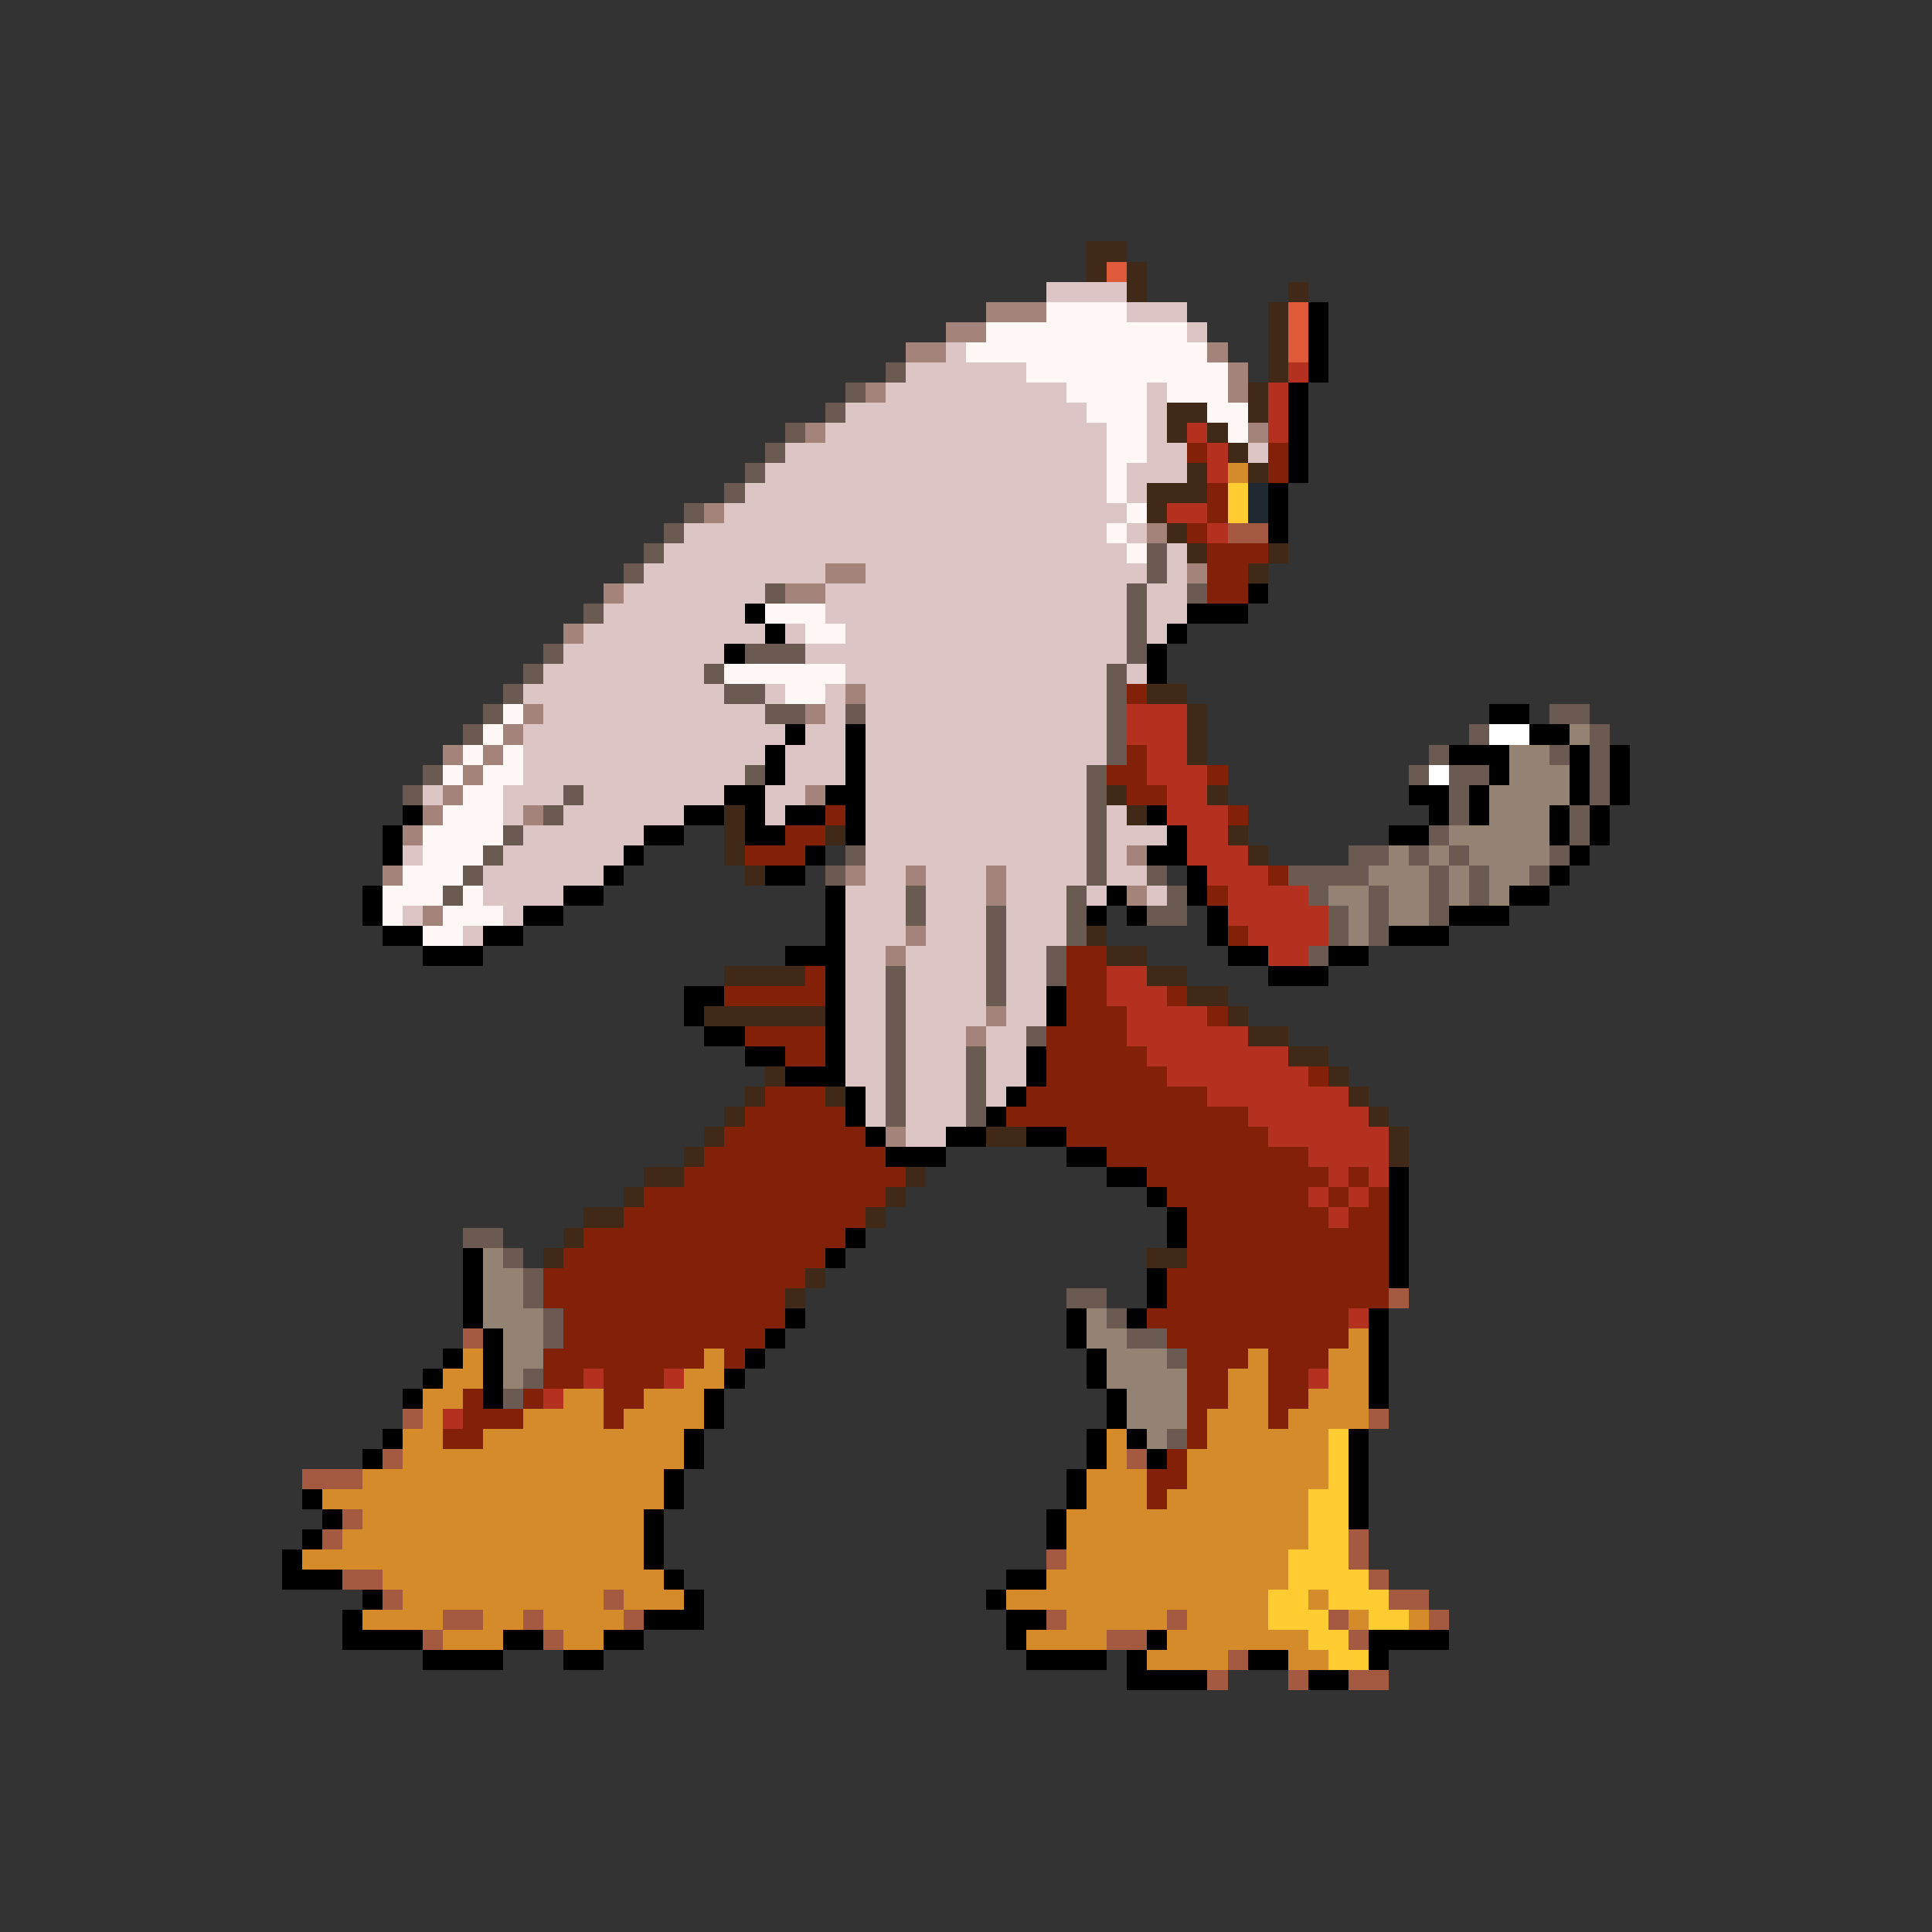 <svg xmlns="http://www.w3.org/2000/svg" viewBox="0 -0.5 96 96" shape-rendering="crispEdges">
<rect x="0" y="-0.5" width="96" height="96" fill="#333333" stroke="none"/>
<path stroke="#412918" d="M54 12h2M54 13h1M56 13h1M56 14h1M64 14h1M63 15h1M63 16h1M63 17h1M63 18h1M62 19h1M58 20h2M62 20h1M58 21h1M60 21h1M61 22h1M59 23h1M62 23h1M57 24h3M57 25h1M58 26h1M59 27h1M63 27h1M62 28h1M57 34h2M59 35h1M59 36h1M59 37h1M55 39h1M60 39h1M36 40h1M56 40h1M36 41h1M41 41h1M61 41h1M36 42h1M62 42h1M37 43h1M54 46h1M55 47h2M36 48h4M57 48h2M59 49h2M35 50h6M61 50h1M62 51h2M64 52h2M38 53h1M66 53h1M37 54h1M41 54h1M67 54h1M36 55h1M68 55h1M35 56h1M49 56h2M69 56h1M34 57h1M69 57h1M32 58h2M45 58h1M31 59h1M44 59h1M29 60h2M43 60h1M28 61h1M27 62h1M57 62h2M40 63h1M39 64h1" />
<path stroke="#de5a39" d="M55 13h1M64 15h1M64 16h1M64 17h1" />
<path stroke="#dec5c5" d="M52 14h4M56 15h3M59 16h1M47 17h1M45 18h6M44 19h9M57 19h1M42 20h12M57 20h1M41 21h14M57 21h1M39 22h16M57 22h2M62 22h1M38 23h17M56 23h3M37 24h18M56 24h1M36 25h20M34 26h21M56 26h1M33 27h23M58 27h1M32 28h9M43 28h14M58 28h1M31 29h7M41 29h15M57 29h2M30 30h7M41 30h15M57 30h2M29 31h9M39 31h1M42 31h14M57 31h1M28 32h8M40 32h16M27 33h8M42 33h13M56 33h1M26 34h10M38 34h1M41 34h1M43 34h12M27 35h11M41 35h1M43 35h12M26 36h13M40 36h2M43 36h12M26 37h12M39 37h3M43 37h12M26 38h11M39 38h3M43 38h11M21 39h1M25 39h3M29 39h7M38 39h2M43 39h11M25 40h1M28 40h6M38 40h1M43 40h11M55 40h1M26 41h6M43 41h11M55 41h3M20 42h1M25 42h6M43 42h11M55 42h1M24 43h6M43 43h2M46 43h3M50 43h4M55 43h2M24 44h4M42 44h3M46 44h3M50 44h3M54 44h1M57 44h1M20 45h1M25 45h1M42 45h3M46 45h3M50 45h3M23 46h1M42 46h3M46 46h3M50 46h3M42 47h2M45 47h4M50 47h2M42 48h2M45 48h4M50 48h2M42 49h2M45 49h4M50 49h2M42 50h2M45 50h4M50 50h2M42 51h2M45 51h3M49 51h2M42 52h2M45 52h3M49 52h2M42 53h2M45 53h3M49 53h2M43 54h1M45 54h3M49 54h1M43 55h1M45 55h3M45 56h2" />
<path stroke="#a4837b" d="M49 15h3M47 16h2M45 17h2M60 17h1M61 18h1M43 19h1M61 19h1M40 21h1M62 21h1M35 25h1M57 26h1M41 28h2M59 28h1M30 29h1M39 29h2M28 31h1M42 34h1M26 35h1M40 35h1M25 36h1M22 37h1M24 37h1M23 38h1M22 39h1M40 39h1M21 40h1M26 40h1M20 41h1M56 42h1M19 43h1M42 43h1M45 43h1M49 43h1M49 44h1M56 44h1M21 45h1M45 46h1M44 47h1M49 50h1M48 51h1M44 56h1" />
<path stroke="#fff6f6" d="M52 15h4M49 16h10M48 17h12M51 18h10M53 19h4M58 19h3M54 20h3M60 20h2M55 21h2M61 21h1M55 22h2M55 23h1M55 24h1M56 25h1M55 26h1M56 27h1M38 30h3M40 31h2M36 33h6M39 34h2M25 35h1M24 36h1M23 37h1M25 37h1M22 38h1M24 38h2M23 39h2M22 40h3M21 41h4M21 42h3M20 43h3M19 44h3M23 44h1M19 45h1M22 45h3M21 46h2" />
<path stroke="#000000" d="M65 15h1M65 16h1M65 17h1M65 18h1M64 19h1M64 20h1M64 21h1M64 22h1M64 23h1M63 24h1M63 25h1M63 26h1M62 29h1M37 30h1M59 30h3M38 31h1M58 31h1M36 32h1M57 32h1M57 33h1M74 35h2M39 36h1M42 36h1M76 36h2M38 37h1M42 37h1M72 37h3M78 37h1M80 37h1M38 38h1M42 38h1M74 38h1M78 38h1M80 38h1M36 39h2M41 39h2M70 39h2M73 39h1M78 39h1M80 39h1M20 40h1M34 40h2M37 40h1M39 40h2M42 40h1M57 40h1M71 40h1M73 40h1M77 40h1M79 40h1M19 41h1M32 41h2M37 41h2M42 41h1M58 41h1M69 41h2M77 41h1M79 41h1M19 42h1M31 42h1M40 42h1M57 42h2M78 42h1M30 43h1M38 43h2M59 43h1M77 43h1M18 44h1M28 44h2M41 44h1M55 44h1M59 44h1M75 44h2M18 45h1M26 45h2M41 45h1M54 45h1M56 45h1M60 45h1M72 45h3M19 46h2M24 46h2M41 46h1M60 46h1M69 46h3M21 47h3M39 47h3M61 47h2M66 47h2M41 48h1M63 48h3M34 49h2M41 49h1M52 49h1M34 50h1M41 50h1M52 50h1M35 51h2M41 51h1M37 52h2M41 52h1M51 52h1M39 53h3M51 53h1M42 54h1M50 54h1M42 55h1M49 55h1M43 56h1M47 56h2M51 56h2M44 57h3M53 57h2M55 58h2M69 58h1M57 59h1M69 59h1M58 60h1M69 60h1M42 61h1M58 61h1M69 61h1M23 62h1M41 62h1M69 62h1M23 63h1M57 63h1M69 63h1M23 64h1M57 64h1M23 65h1M39 65h1M53 65h1M56 65h1M68 65h1M24 66h1M38 66h1M53 66h1M68 66h1M22 67h1M24 67h1M37 67h1M54 67h1M68 67h1M21 68h1M24 68h1M36 68h1M54 68h1M68 68h1M20 69h1M24 69h1M35 69h1M55 69h1M68 69h1M35 70h1M55 70h1M19 71h1M34 71h1M54 71h1M56 71h1M67 71h1M18 72h1M34 72h1M54 72h1M57 72h1M67 72h1M33 73h1M53 73h1M67 73h1M15 74h1M33 74h1M53 74h1M67 74h1M16 75h1M32 75h1M52 75h1M67 75h1M15 76h1M32 76h1M52 76h1M14 77h1M32 77h1M14 78h3M33 78h1M50 78h2M18 79h1M34 79h1M49 79h1M17 80h1M32 80h3M50 80h2M17 81h4M25 81h2M30 81h2M50 81h1M57 81h1M68 81h4M21 82h4M28 82h2M51 82h4M56 82h1M62 82h2M68 82h1M56 83h4M65 83h2" />
<path stroke="#6a5a52" d="M44 18h1M42 19h1M41 20h1M39 21h1M38 22h1M37 23h1M36 24h1M34 25h1M33 26h1M32 27h1M57 27h1M31 28h1M57 28h1M38 29h1M56 29h1M59 29h1M29 30h1M56 30h1M56 31h1M27 32h1M37 32h3M56 32h1M26 33h1M35 33h1M55 33h1M25 34h1M36 34h2M55 34h1M24 35h1M38 35h2M42 35h1M55 35h1M77 35h2M23 36h1M55 36h1M73 36h1M79 36h1M55 37h1M71 37h1M77 37h1M79 37h1M21 38h1M37 38h1M54 38h1M70 38h1M72 38h2M79 38h1M20 39h1M28 39h1M54 39h1M72 39h1M79 39h1M27 40h1M54 40h1M72 40h1M78 40h1M25 41h1M54 41h1M71 41h1M78 41h1M24 42h1M42 42h1M54 42h1M67 42h2M70 42h1M72 42h1M77 42h1M23 43h1M41 43h1M54 43h1M57 43h1M64 43h4M71 43h1M73 43h1M76 43h1M22 44h1M45 44h1M53 44h1M58 44h1M65 44h1M68 44h1M71 44h1M73 44h1M45 45h1M49 45h1M53 45h1M57 45h2M66 45h1M68 45h1M71 45h1M49 46h1M53 46h1M66 46h1M68 46h1M49 47h1M52 47h1M65 47h1M44 48h1M49 48h1M52 48h1M44 49h1M49 49h1M44 50h1M44 51h1M51 51h1M44 52h1M48 52h1M44 53h1M48 53h1M44 54h1M48 54h1M44 55h1M48 55h1M23 61h2M25 62h1M26 63h1M26 64h1M53 64h2M27 65h1M55 65h1M27 66h1M56 66h2M58 67h1M26 68h1M25 69h1M58 71h1" />
<path stroke="#b43120" d="M64 18h1M63 19h1M63 20h1M59 21h1M63 21h1M60 22h1M60 23h1M58 25h2M60 26h1M56 35h3M56 36h3M57 37h2M57 38h3M58 39h2M58 40h3M59 41h2M59 42h3M60 43h3M61 44h4M61 45h5M62 46h4M63 47h2M55 48h2M55 49h3M56 50h4M56 51h6M57 52h7M58 53h7M60 54h7M62 55h6M63 56h6M65 57h4M66 58h1M68 58h1M65 59h1M67 59h1M66 60h1M67 65h1M29 68h1M33 68h1M65 68h1M27 69h1M22 70h1" />
<path stroke="#832008" d="M59 22h1M63 22h1M63 23h1M60 24h1M60 25h1M59 26h1M60 27h3M60 28h2M60 29h2M56 34h1M56 37h1M55 38h2M60 38h1M56 39h2M41 40h1M61 40h1M39 41h2M37 42h3M63 43h1M60 44h1M61 46h1M53 47h2M40 48h1M53 48h2M36 49h5M53 49h2M58 49h1M53 50h3M60 50h1M37 51h4M52 51h4M39 52h2M52 52h5M52 53h6M65 53h1M38 54h3M51 54h9M37 55h5M50 55h12M36 56h7M53 56h10M35 57h9M55 57h10M34 58h11M57 58h9M67 58h1M32 59h12M58 59h7M66 59h1M68 59h1M31 60h12M59 60h7M67 60h2M29 61h13M59 61h10M28 62h13M59 62h10M27 63h13M58 63h11M27 64h12M58 64h11M28 65h11M57 65h10M28 66h10M58 66h9M27 67h8M36 67h1M59 67h3M63 67h3M27 68h2M30 68h3M59 68h2M63 68h2M23 69h1M26 69h1M30 69h2M59 69h2M63 69h2M23 70h3M30 70h1M59 70h1M63 70h1M22 71h2M59 71h1M58 72h1M57 73h2M57 74h1" />
<path stroke="#d58b29" d="M61 23h1M67 66h1M23 67h1M35 67h1M62 67h1M66 67h2M22 68h2M34 68h2M61 68h2M66 68h2M21 69h2M28 69h2M32 69h3M61 69h2M65 69h3M21 70h1M26 70h4M31 70h4M60 70h3M64 70h4M20 71h2M24 71h10M55 71h1M60 71h6M20 72h14M55 72h1M59 72h7M18 73h15M54 73h3M59 73h7M16 74h17M54 74h3M58 74h7M18 75h14M53 75h12M17 76h15M53 76h12M15 77h17M53 77h11M19 78h14M52 78h12M20 79h10M31 79h3M50 79h13M65 79h1M18 80h4M24 80h2M27 80h4M53 80h5M59 80h4M67 80h1M70 80h1M22 81h3M28 81h2M51 81h4M58 81h7M57 82h4M64 82h2" />
<path stroke="#ffcd31" d="M61 24h1M61 25h1M66 71h1M66 72h1M66 73h1M65 74h2M65 75h2M65 76h2M64 77h3M64 78h4M63 79h2M66 79h3M63 80h3M68 80h2M65 81h2M66 82h2" />
<path stroke="#202931" d="M62 24h1M62 25h1" />
<path stroke="#a45a41" d="M61 26h2M69 64h1M23 66h1M20 70h1M68 70h1M19 72h1M56 72h1M15 73h3M17 75h1M16 76h1M67 76h1M52 77h1M67 77h1M17 78h2M68 78h1M19 79h1M30 79h1M69 79h2M22 80h2M26 80h1M31 80h1M52 80h1M58 80h1M66 80h1M71 80h1M21 81h1M27 81h1M55 81h2M67 81h1M61 82h1M60 83h1M64 83h1M67 83h2" />
<path stroke="#ffffff" d="M74 36h2M71 38h1" />
<path stroke="#948373" d="M78 36h1M75 37h2M75 38h3M74 39h4M74 40h3M72 41h5M69 42h1M71 42h1M73 42h4M68 43h3M72 43h1M74 43h2M66 44h2M69 44h2M72 44h1M74 44h1M67 45h1M69 45h2M67 46h1M24 62h1M24 63h2M24 64h2M24 65h3M54 65h1M25 66h2M54 66h2M25 67h2M55 67h3M25 68h1M55 68h4M56 69h3M56 70h3M57 71h1" />
</svg>